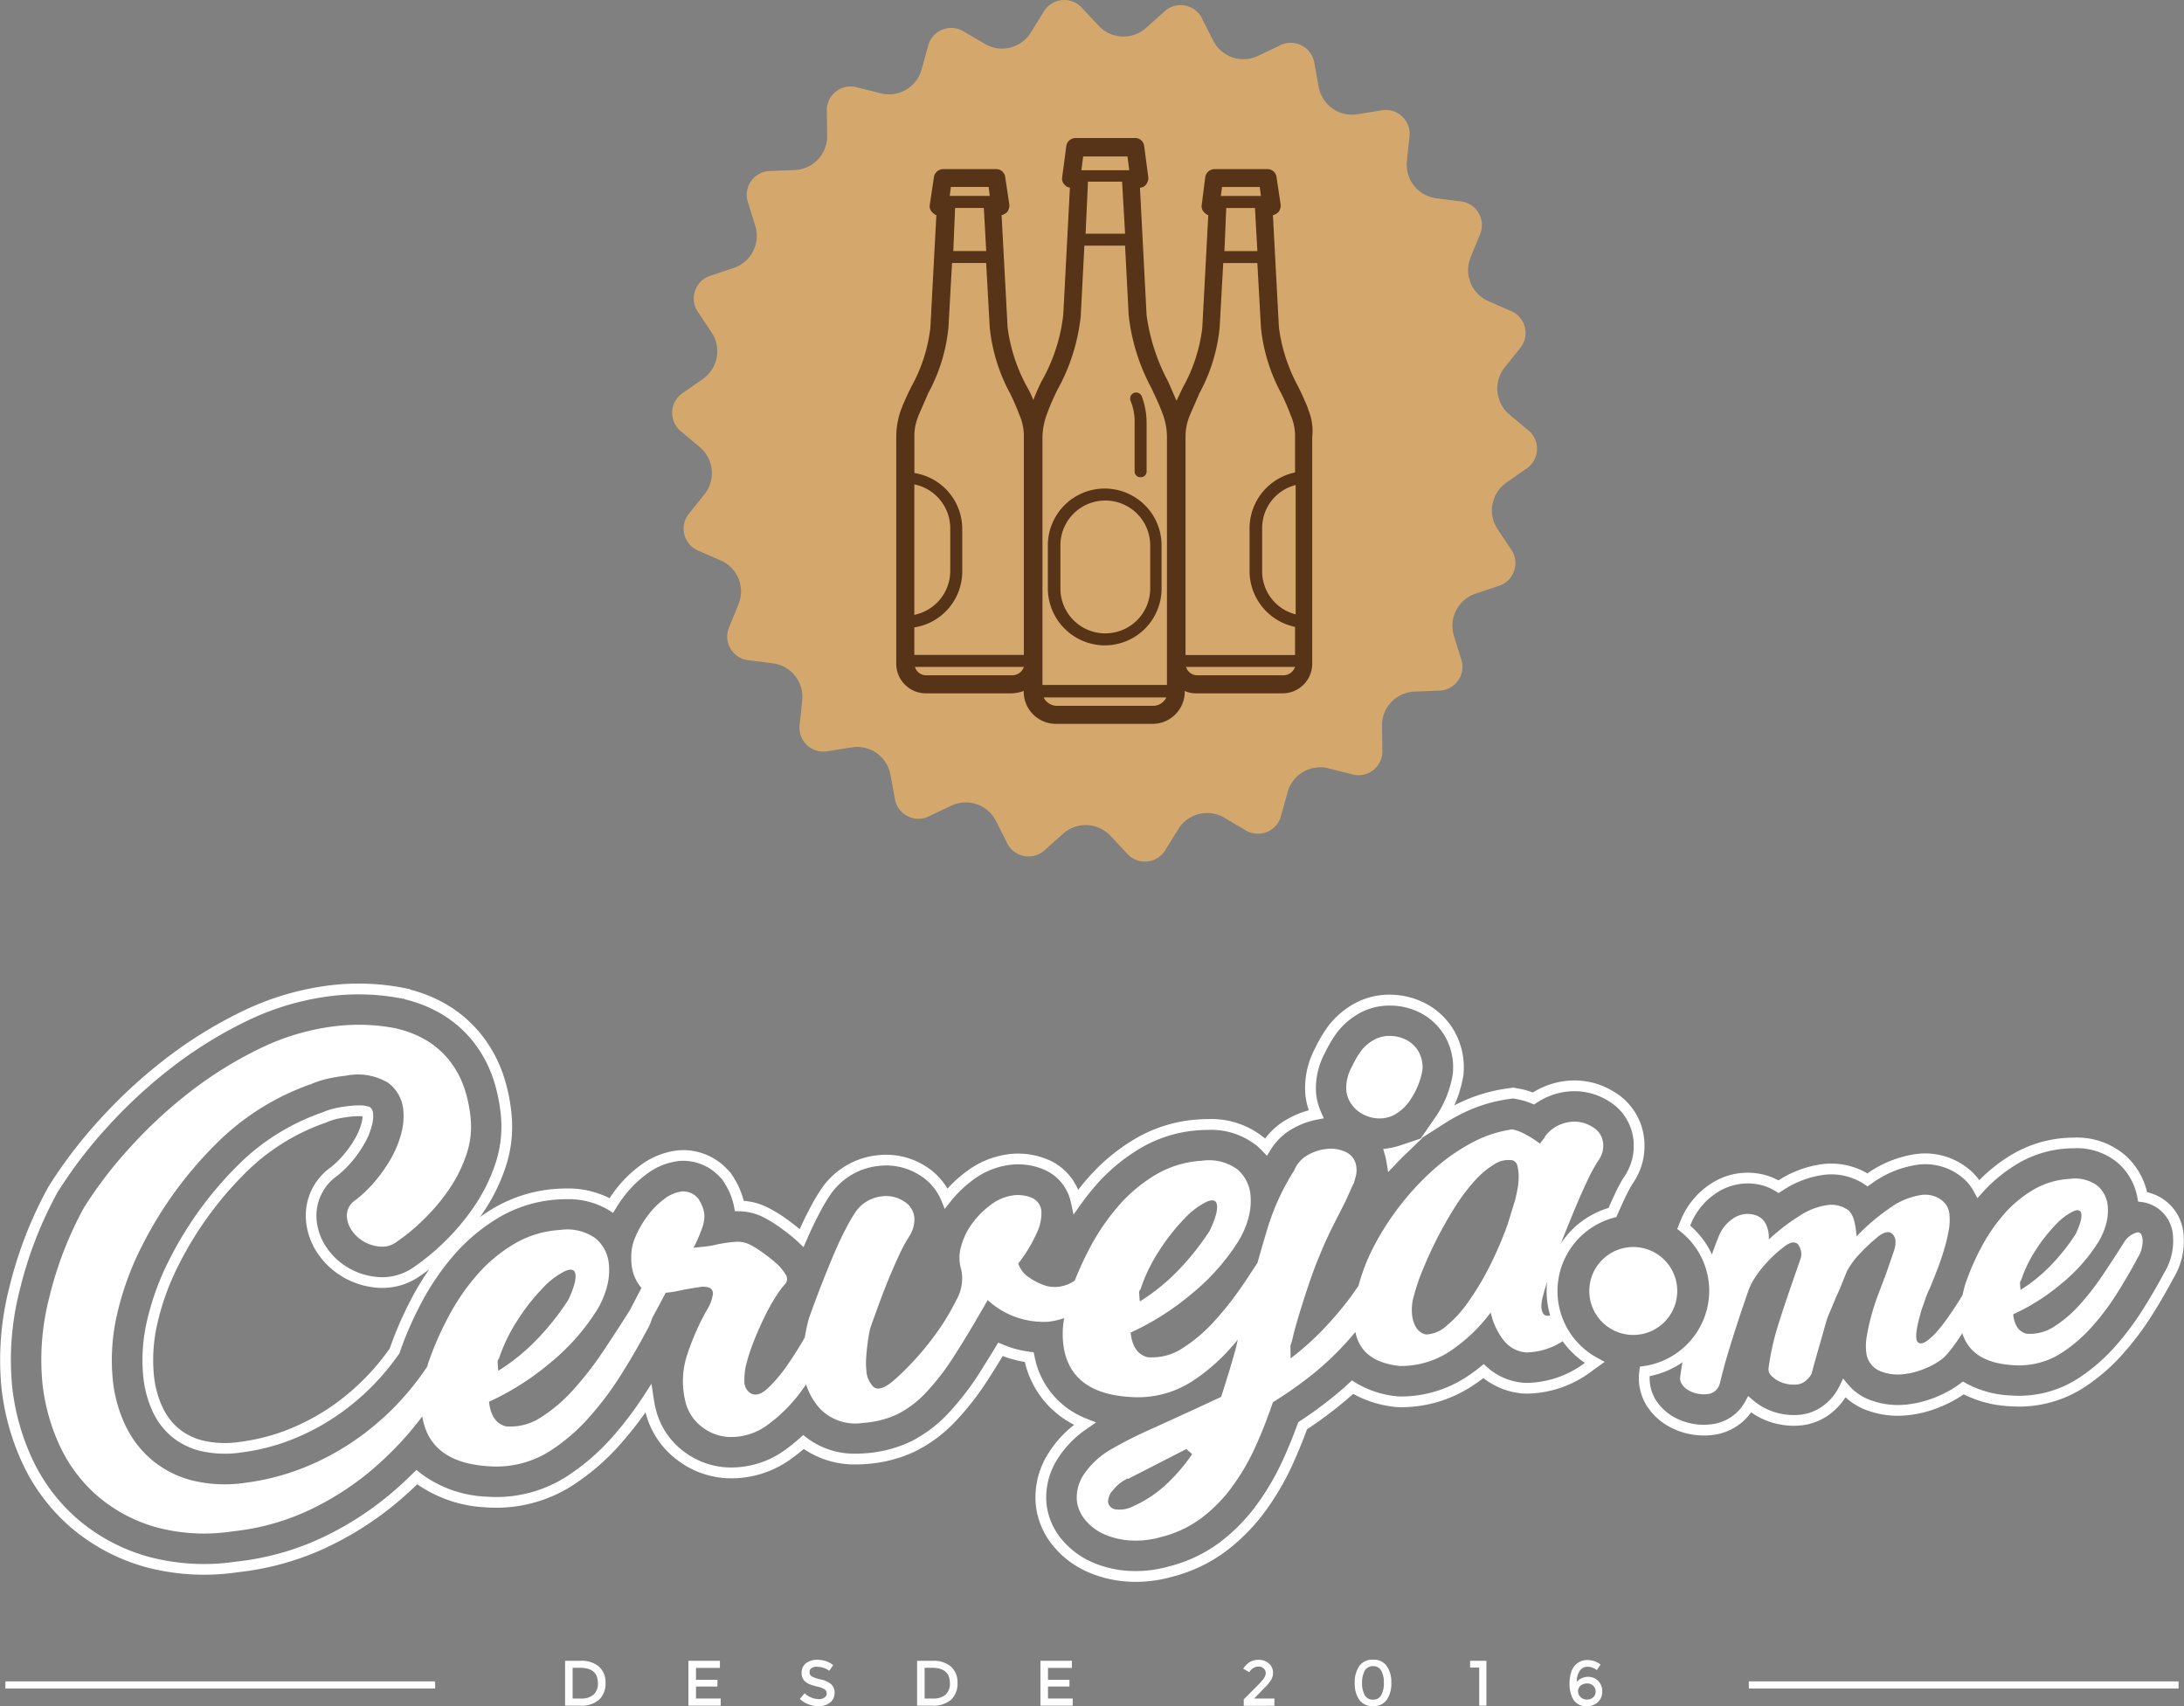 <svg id="Group_2" data-name="Group 2" xmlns="http://www.w3.org/2000/svg" xmlns:xlink="http://www.w3.org/1999/xlink" viewBox="583.884 100.146 197.567 154.354">
  <rect x="583.884" y="100.146" width="197.567" height="154.354" fill="#808080" stroke="none"/>
  <defs>
    <style>
      .cls-1 {
        fill: none;
      }

      .cls-2 {
        clip-path: url(#clip-path);
      }

      .cls-3 {
        clip-path: url(#clip-path-2);
      }

      .cls-4 {
        fill: #fff;
      }

      .cls-5 {
        clip-path: url(#clip-path-3);
      }

      .cls-6 {
        fill: #d4a86c;
      }

      .cls-7 {
        fill: #573317;
      }
    </style>
    <clipPath id="clip-path">
      <rect class="cls-1" width="197.567" height="65.374"/>
    </clipPath>
    <clipPath id="clip-path-2">
      <path id="path" class="cls-1" d="M0-201.626H197.567v65.374H0Z" transform="translate(0 201.626)"/>
    </clipPath>
    <clipPath id="clip-path-3">
      <path class="cls-1" d="M0-906.242H78.24v77.95H0Z" transform="translate(0 906.242)"/>
    </clipPath>
  </defs>
  <g id="Repeat_Grid_1" data-name="Repeat Grid 1" class="cls-2" transform="translate(583.884 189.126)">
    <g id="group">
      <g id="group-2" data-name="group" class="cls-3">
        <g id="group-3" data-name="group" transform="translate(3.727 3.728)">
          <path id="path-2" data-name="path" class="cls-4" d="M-278.359-30.848q-.1.557-.206.986l-.693,2.263a33.569,33.569,0,0,1-1.645,3.824,24.433,24.433,0,0,1-1.92,3.2A10.85,10.85,0,0,1-284.8-18.4a2.928,2.928,0,0,1-1.818.769,1.1,1.1,0,0,1-.546-.228,1.6,1.6,0,0,1-.481-.6,2.969,2.969,0,0,1-.266-1.013,4.464,4.464,0,0,1,.107-1.418,19.108,19.108,0,0,1,.866-2.595q.576-1.416,1.307-2.85t1.575-2.775a17.357,17.357,0,0,1,1.752-2.351,8.032,8.032,0,0,1,1.812-1.55,2.328,2.328,0,0,1,1.706-.367.7.7,0,0,1,.424.553,4.213,4.213,0,0,1,.1.927,6.084,6.084,0,0,1-.094,1.052M-310.231-3.987a10.748,10.748,0,0,1-2.846,1.871,2.652,2.652,0,0,1-1.74.292.8.8,0,0,1-.593-.665,1.646,1.646,0,0,1,.458-1.066,3.652,3.652,0,0,1,1.345-1.057l.005.052,5.282-2.707.519.465a16.157,16.157,0,0,1-2.431,2.816M-370.625-15.2a.447.447,0,0,1,.1-.246l-.035.16a15.067,15.067,0,0,1,1.764-3.681,18.556,18.556,0,0,1,2.268-2.877,6.991,6.991,0,0,1,2-1.518q.87-.379.948.341a2.615,2.615,0,0,1-.114.872,8.384,8.384,0,0,1-.573,1.443,23.962,23.962,0,0,1-2.728,3.446,18.321,18.321,0,0,1-3.567,2.913,7.1,7.1,0,0,1-.066-.852m58.036-6.271a.451.451,0,0,1,.1-.246l-.035.16a15.085,15.085,0,0,1,1.764-3.681,18.5,18.5,0,0,1,2.268-2.876,6.978,6.978,0,0,1,2-1.519q.87-.379.949.34a2.622,2.622,0,0,1-.114.872,8.435,8.435,0,0,1-.574,1.442,23.923,23.923,0,0,1-2.727,3.447,18.347,18.347,0,0,1-3.567,2.913,7.223,7.223,0,0,1-.066-.853m37.62,1.911c-.738.443-1.15.278-1.235-.5a3.233,3.233,0,0,1,.129-.978q.162-.669.439-1.48.38-1.292,1.016-2.9t1.273-3.159q.64-1.554,1.233-2.816a16.569,16.569,0,0,1,1-1.879,2.591,2.591,0,0,0,.449-.908,2.545,2.545,0,0,0,.042-.812,1.9,1.9,0,0,0-.989-1.43,3.025,3.025,0,0,0-1.975-.438,3.4,3.4,0,0,0-1.234.394,3.147,3.147,0,0,0-1.069.949l.005.051-.459.571a8.274,8.274,0,0,0-1.233-.8,4.412,4.412,0,0,0-1.251-.49,10.962,10.962,0,0,0-3.647,1.2,17.559,17.559,0,0,0-3.439,2.4,24.2,24.2,0,0,0-3.036,3.246,24.276,24.276,0,0,0-2.388,3.7,17.3,17.3,0,0,0-1.406,3.6c-.267.395-.553.8-.861,1.207a31.338,31.338,0,0,1-2.265,2.667,25.659,25.659,0,0,1-3.017,2.7l-.019-1.144.156-.486q.138-.641.4-1.555t.6-1.966q.328-1.051.707-2.134t.793-2.065q.576-1.416,1.22-2.684t1.117-2.2l.714-1.588.005.051q.116-.376.208-.726a2.09,2.09,0,0,0,.048-.761,1.648,1.648,0,0,0-.905-1.387,3.194,3.194,0,0,0-1.829-.3,4.335,4.335,0,0,0-1.709.576,2.746,2.746,0,0,0-1.2,1.407l-.046.057a21.2,21.2,0,0,0-2.474,5.555c-.266.883-.526,1.784-.783,2.7-.384.59-.776,1.185-1.181,1.788a29.731,29.731,0,0,1-2.7,3.47,14.049,14.049,0,0,1-2.911,2.477,5.02,5.02,0,0,1-3.142.808q-1.337-.324-1.543-2.229a24.145,24.145,0,0,0,5.533-3.516,19.714,19.714,0,0,0,4.2-4.726,7.964,7.964,0,0,0,.919-2.105,5.74,5.74,0,0,0,.186-2.13,3.43,3.43,0,0,0-1.186-2.294,4.375,4.375,0,0,0-3.209-.773,9.183,9.183,0,0,0-4.162,1.257,13.78,13.78,0,0,0-3.369,2.813,19.939,19.939,0,0,0-2.608,3.824,29.49,29.49,0,0,0-1.355,2.939,3.363,3.363,0,0,1-.634.349,3.073,3.073,0,0,1-1.965.134,5.611,5.611,0,0,1-1.514-.748,2.409,2.409,0,0,1-1-1.273,13.284,13.284,0,0,0,1.7-2.815,4.158,4.158,0,0,0,.395-1.892,1.446,1.446,0,0,0-.863-1.235,3.259,3.259,0,0,0-1.9-.186,4.32,4.32,0,0,0-1.862.852,7.817,7.817,0,0,0-1.643,1.662,6.125,6.125,0,0,0-1,2.087,3.636,3.636,0,0,0,.016,2.083,3.965,3.965,0,0,1-.477,2.813,20.736,20.736,0,0,1-2,3.237A24.777,24.777,0,0,1-333.5-14.7a18.8,18.8,0,0,1-1.515,1.414q-1.107.85-1.626.384a2.257,2.257,0,0,1-.63-1.494,6.476,6.476,0,0,1-.017-1.119q.039-.6.109-1.158t.152-1.006a4.267,4.267,0,0,1,.162-.669q.4-1.138.843-2.331t.9-2.286q.455-1.091.9-2.025a13.665,13.665,0,0,1,.849-1.55,2.755,2.755,0,0,0,.439-1.715,1.921,1.921,0,0,0-.962-1.433,2.925,2.925,0,0,0-1.95-.441,3.312,3.312,0,0,0-2.355,1.348,14.316,14.316,0,0,0-.9,1.53q-.543,1.023-1.1,2.333t-1.152,2.834q-.591,1.523-1.11,2.986c-.155.554-.279,1.146-.386,1.757-.513.888-1.038,1.721-1.576,2.492a12.7,12.7,0,0,1-1.8,2.122q-.878.8-1.546.4a1.24,1.24,0,0,1-.534-1.088,5.816,5.816,0,0,1,.228-1.744,18.125,18.125,0,0,1,.713-2.083q.452-1.116.945-2.108a17.305,17.305,0,0,1,.983-1.748,8.266,8.266,0,0,1,.818-1.1.674.674,0,0,0,.037-.864,4.109,4.109,0,0,0-.866-1.027,14.162,14.162,0,0,0-1.253-.985,8.624,8.624,0,0,0-1.116-.687A2.5,2.5,0,0,0-349.234-26a11.889,11.889,0,0,0-1.717.264,6.831,6.831,0,0,1-.921.152l-1.03.111a15.218,15.218,0,0,0,.752-1.722,3.122,3.122,0,0,0,.219-1.352,3.349,3.349,0,0,0-.568-1.4,1.781,1.781,0,0,0-1.474-.622,3.3,3.3,0,0,0-1.593.693,7.312,7.312,0,0,0-1.48,1.489,9.273,9.273,0,0,0-1.1,1.89,4.3,4.3,0,0,0-.389,1.943,4.347,4.347,0,0,0,.25,1.588,3.734,3.734,0,0,0,.669,1.126l-.949,1.822-.131.236q-1.137,1.811-2.412,3.712a29.694,29.694,0,0,1-2.7,3.469,14.042,14.042,0,0,1-2.911,2.477,5.022,5.022,0,0,1-3.142.809q-1.338-.325-1.544-2.23a24.142,24.142,0,0,0,5.533-3.515,19.709,19.709,0,0,0,4.2-4.727,7.956,7.956,0,0,0,.919-2.1,5.749,5.749,0,0,0,.187-2.13,3.429,3.429,0,0,0-1.186-2.294,4.374,4.374,0,0,0-3.209-.774,9.177,9.177,0,0,0-4.162,1.258,13.768,13.768,0,0,0-3.369,2.812,19.965,19.965,0,0,0-2.608,3.824,28.554,28.554,0,0,0-1.835,4.236c-.021.078-.039.153-.059.23a25.49,25.49,0,0,1-1.933,2.538,24.635,24.635,0,0,1-4.2,3.84,23.569,23.569,0,0,1-4.916,2.719,21.651,21.651,0,0,1-5.447,1.421,12.415,12.415,0,0,1-4.764-.215,9.232,9.232,0,0,1-3.61-1.824,9.359,9.359,0,0,1-2.421-3.124,12.548,12.548,0,0,1-1.154-4.174,18.2,18.2,0,0,1,.363-5.8,26.591,26.591,0,0,1,2.287-6.317,35.5,35.5,0,0,1,6.666-9.186,22.711,22.711,0,0,1,8.634-5.439,9.073,9.073,0,0,1,1.637-.516q.789-.163,1.511-.241a5.364,5.364,0,0,1,3.793.632,3.45,3.45,0,0,1,1.391,2.506,5.809,5.809,0,0,1-.172,2.025,9.166,9.166,0,0,1-.859,2.176,13.2,13.2,0,0,1-1.44,2.109,11.937,11.937,0,0,1-1.861,1.816,1.635,1.635,0,0,0-.766,1.593,2.537,2.537,0,0,0,.528,1.272,3.3,3.3,0,0,0,1.118.947,3.517,3.517,0,0,0,1.423.393,2.16,2.16,0,0,0,1.437-.442,17.917,17.917,0,0,0,2.627-2.211A17.634,17.634,0,0,0-374.9-30.94a12.669,12.669,0,0,0,1.451-2.97,7.784,7.784,0,0,0,.4-3.039,12.114,12.114,0,0,0-.538-2.807,8.382,8.382,0,0,0-1.257-2.469,7.758,7.758,0,0,0-2.028-1.891,9.107,9.107,0,0,0-2.862-1.175l.051-.006a17.734,17.734,0,0,0-5.393-.251,21.373,21.373,0,0,0-7.1,2.069,35.67,35.67,0,0,0-6.441,4.03,42.006,42.006,0,0,0-5.441,5.095,38.107,38.107,0,0,0-3.991,5.25,32.958,32.958,0,0,0-3.116,8.047,22.534,22.534,0,0,0-.65,7.728,17.963,17.963,0,0,0,1.624,5.868A13.53,13.53,0,0,0-406.7-2.914a13.928,13.928,0,0,0,5.245,2.741,16.789,16.789,0,0,0,6.889.35,21.418,21.418,0,0,0,6.755-1.851,25.661,25.661,0,0,0,5.8-3.7,29.9,29.9,0,0,0,4.569-4.845q.668,4.185,6,4.511a8.964,8.964,0,0,0,1.664-.024,9,9,0,0,0,3.988-1.42,17.069,17.069,0,0,0,3.384-2.919,28.429,28.429,0,0,0,2.871-3.8q1.312-2.068,2.395-4.114a5.122,5.122,0,0,0,.5-1.141l.48-.892.737-1.382c.343-.038.634-.077.873-.12s.493-.1.764-.161q.767-.134,1.382-.227a1.75,1.75,0,0,1,.944.054.566.566,0,0,1,.3.619,3.818,3.818,0,0,1-.55,1.414,22.2,22.2,0,0,0-1.776,4.047,7.6,7.6,0,0,0-.136,4.287,4.036,4.036,0,0,0,1.406,2.166,4.343,4.343,0,0,0,2.422.962A5.532,5.532,0,0,0-346.2-9.453a14.088,14.088,0,0,0,3.078-3.094c.136-.183.267-.376.4-.566a5.9,5.9,0,0,0,1.291,2.233,4.462,4.462,0,0,0,3.886,1.248A8.545,8.545,0,0,0-334.5-10.4a9.184,9.184,0,0,0,2.6-1.948,21.892,21.892,0,0,0,2.581-3.353q1.316-2.043,3.024-5.042a7.436,7.436,0,0,0,5.474,1.961,6.389,6.389,0,0,0,1.448-.332c-.01.059-.023.121-.032.179a7.792,7.792,0,0,0-.061,2.091q.49,4.532,6.049,4.868A8.94,8.94,0,0,0-311.748-12a8.995,8.995,0,0,0,3.988-1.42,17.071,17.071,0,0,0,3.384-2.919q.359-.4.705-.819l-.2.869q-.3,1.075-.647,2.206t-.659,2.1l-2.48,1.154q-2.085.955-4.046,1.844a36.945,36.945,0,0,0-3.383,1.72,7.366,7.366,0,0,0-2.512,2.3,3.726,3.726,0,0,0-.631,2.361A3.283,3.283,0,0,0-317.5-.882,4.657,4.657,0,0,0-315.853.4a6.778,6.778,0,0,0,2.383.6,8.2,8.2,0,0,0,2.884-.312,10.176,10.176,0,0,0,3.643-1.723,13.605,13.605,0,0,0,2.768-2.826,20.175,20.175,0,0,0,2.087-3.586,42.789,42.789,0,0,0,1.594-4.054,35.15,35.15,0,0,0,3.989-2.854,27,27,0,0,0,3.472-3.5q.545,2.732,4.062,3.078a8.055,8.055,0,0,0,4.469-1.316,14.932,14.932,0,0,0,3.709-3.527,6.406,6.406,0,0,0,1.157,2.506,2.876,2.876,0,0,0,2.047,1.107,6.18,6.18,0,0,0,3.69-1.284l.016-.012a7.323,7.323,0,0,1-1.087-2.257" transform="translate(411.916 45.649)"/>
        </g>
        <g id="group-4" data-name="group" transform="translate(121.777 4.74)">
          <path id="path-3" data-name="path" class="cls-4" d="M-1.021-12.9a2.9,2.9,0,0,0,1.007.881,3.279,3.279,0,0,0,1.292.381,2.976,2.976,0,0,0,1.382-.228,4.088,4.088,0,0,0,1.706-1.565,6.878,6.878,0,0,0,1.023-2.585,2.921,2.921,0,0,0-.364-1.68,2.714,2.714,0,0,0-1.075-1.03A3.27,3.27,0,0,0,2.5-19.093a2.913,2.913,0,0,0-1.425.31,3.938,3.938,0,0,0-1.2.989,8.455,8.455,0,0,0-.836,1.419,4.022,4.022,0,0,0-.545,2.2A2.634,2.634,0,0,0-1.021-12.9" transform="translate(1.512 19.094)"/>
        </g>
        <g id="group-5" data-name="group" transform="translate(151.984 17.661)">
          <path id="path-4" data-name="path" class="cls-4" d="M-64.089-19.554a.355.355,0,0,1,.082-.194l-.028.126a11.871,11.871,0,0,1,1.39-2.9,14.619,14.619,0,0,1,1.787-2.266,5.5,5.5,0,0,1,1.574-1.2q.685-.3.747.268a2.06,2.06,0,0,1-.09.687,6.646,6.646,0,0,1-.452,1.137,18.885,18.885,0,0,1-2.149,2.716,14.45,14.45,0,0,1-2.81,2.294,5.621,5.621,0,0,1-.052-.671M-53-23.441q-.074-.69-.481-.646a2.008,2.008,0,0,0-1.179.866q-.911,1.453-1.936,2.98a23.385,23.385,0,0,1-2.127,2.734,11.057,11.057,0,0,1-2.293,1.951,3.956,3.956,0,0,1-2.476.637q-1.054-.255-1.216-1.756a19.005,19.005,0,0,0,4.36-2.77A15.508,15.508,0,0,0-57.03-23.17a6.27,6.27,0,0,0,.724-1.659,4.527,4.527,0,0,0,.147-1.678,2.7,2.7,0,0,0-.934-1.808,3.45,3.45,0,0,0-2.529-.609,7.235,7.235,0,0,0-3.279.991,10.853,10.853,0,0,0-2.654,2.216A15.681,15.681,0,0,0-67.611-22.7a22.447,22.447,0,0,0-1.445,3.337c-.09.33-.168.647-.235.954-.085.137-.168.275-.254.413q-.577.924-1.166,1.748a12.41,12.41,0,0,1-1.068,1.326q-1.144,1.192-1.559.764t.372-3.016q.126-.341.3-.853a7.857,7.857,0,0,1,.407-.988q.326-.773.663-1.652t.61-1.769a15.852,15.852,0,0,0,.429-1.73,5.175,5.175,0,0,0,.086-1.487,1.771,1.771,0,0,0-.587-1.25,2.476,2.476,0,0,0-1.95-.569,6.515,6.515,0,0,0-2.906,1.217,18.824,18.824,0,0,0-2.969,2.537,7.016,7.016,0,0,0-.216-1.434,1.9,1.9,0,0,0-.489-.912,2.594,2.594,0,0,0-1.981-.484,6.189,6.189,0,0,0-2.5.989,17.673,17.673,0,0,0-2.747,2.123,2.811,2.811,0,0,0-.277-1.427,1.607,1.607,0,0,0-1.032-.812,2.3,2.3,0,0,0-1.914.33,3.443,3.443,0,0,0-1.255,1.49c-.322.791-.622,1.613-.911,2.449a7.313,7.313,0,0,1,.486,2.626,7.342,7.342,0,0,1-2.773,5.747c-.155.776-.269,1.459-.339,2.039a.944.944,0,0,0,.176.678,1.827,1.827,0,0,0,.568.513,2.626,2.626,0,0,0,.792.3,2.643,2.643,0,0,0,.847.053,1.269,1.269,0,0,0,1.206-.993l0,.041q.109-.5.358-1.434t.6-2.056q.349-1.125.766-2.4t.858-2.514a5.052,5.052,0,0,1,.537-1.1,10.085,10.085,0,0,1,.787-1.07,11.688,11.688,0,0,1,.9-.959,10.252,10.252,0,0,1,.845-.727q.94-.8,1.4-.357a1.439,1.439,0,0,1,.2,1.456l-.814,2.346q-.628,1.792-1.192,3.6a23.444,23.444,0,0,0-.84,3.806.8.8,0,0,0,.214.654,2.432,2.432,0,0,0,.627.486,2.864,2.864,0,0,0,.833.3,2.967,2.967,0,0,0,.908.046,1.46,1.46,0,0,0,.8-.354,2.048,2.048,0,0,0,.525-.652q.141-.589.5-1.839t.745-2.605a8.087,8.087,0,0,1,.409-1.153q.263-.6.554-1.332.235-.477.494-1.121t.486-1.2A7.586,7.586,0,0,1-78.5-22.246a16.349,16.349,0,0,1,1.435-1.345q.94-.8,1.419-.359t.178,1.458l-.687,2q-.351.942-.734,1.947t-.648,1.979a19.032,19.032,0,0,0-.413,1.871,4.974,4.974,0,0,0-.03,1.624,2.085,2.085,0,0,0,1.255,1.547,4.388,4.388,0,0,0,2.142.261,6.875,6.875,0,0,0,2.052-.571,5.958,5.958,0,0,0,1.6-.973A11.741,11.741,0,0,0-69.9-14.083c.2-.285.4-.581.591-.884q.817,2.661,4.572,2.892a7.081,7.081,0,0,0,1.312-.018,7.092,7.092,0,0,0,3.142-1.119,13.466,13.466,0,0,0,2.666-2.3,22.437,22.437,0,0,0,2.263-2.995q1.034-1.63,1.887-3.242A2.866,2.866,0,0,0-53-23.441" transform="translate(94.839 28.937)"/>
        </g>
        <g id="group-6" data-name="group" transform="translate(143.77 23.835)">
          <path id="path-5" data-name="path" class="cls-4" d="M-16.581-8.29a3.978,3.978,0,0,0-3.978-3.978A3.978,3.978,0,0,0-24.537-8.29a3.978,3.978,0,0,0,3.978,3.978A3.979,3.979,0,0,0-16.581-8.29" transform="translate(24.537 12.268)"/>
        </g>
        <g id="group-7" data-name="group" transform="translate(148.256 13.932)">
          <path id="path-6" data-name="path" class="cls-4" d="M-2.038-44.974a3.705,3.705,0,0,0,.686,2.362,4.553,4.553,0,0,0,1.4,1.284,5.375,5.375,0,0,0,1.62.631,5.425,5.425,0,0,0,1.729.1,3.993,3.993,0,0,0,3.185-2.044l.288-.527.456.391a5.224,5.224,0,0,0,.883.612,5.617,5.617,0,0,0,1.629.6,5.677,5.677,0,0,0,1.758.086,4.259,4.259,0,0,0,2.3-1,4.791,4.791,0,0,0,1.208-1.539l.354-.732.483.575A4.661,4.661,0,0,0,17.8-42.85a7.166,7.166,0,0,0,3.468.445,9.644,9.644,0,0,0,2.875-.792,9.38,9.38,0,0,0,1.894-1.087l.257-.2.279.16a9.249,9.249,0,0,0,4.052,1.105,9.944,9.944,0,0,0,1.8-.028,9.856,9.856,0,0,0,4.348-1.549,16.294,16.294,0,0,0,3.213-2.767,25.322,25.322,0,0,0,2.54-3.361c.716-1.127,1.379-2.266,1.973-3.385a5.519,5.519,0,0,0,.8-3.322,3.265,3.265,0,0,0-2.8-3.085l-.355-.044-.064-.352a5.457,5.457,0,0,0-1.8-3.172,5.778,5.778,0,0,0-3.924-1.3c-.187,0-.381.006-.59.018a9.991,9.991,0,0,0-4.51,1.37,13.63,13.63,0,0,0-3.186,2.617l-.462.513-.327-.608a4.16,4.16,0,0,0-1.017-1.243A5.244,5.244,0,0,0,22.244-64.1a9.23,9.23,0,0,0-4.166,1.683l-.411.286-.278-.191a5.43,5.43,0,0,0-3.707-.853,8.767,8.767,0,0,0-3.655,1.385l-.411.26-.26-.162A4.622,4.622,0,0,0,8.2-62.213l-.124-.033a5.094,5.094,0,0,0-4.112.731,6.179,6.179,0,0,0-2.231,2.667l-.03.07c-.026.063-.052.128-.077.194a7.8,7.8,0,0,1,2.695,5.913,7.875,7.875,0,0,1-6.355,7.7M2.847-39.6a6.5,6.5,0,0,1-1.382-.151,6.337,6.337,0,0,1-1.911-.746,5.508,5.508,0,0,1-1.7-1.554,4.68,4.68,0,0,1-.842-3.259l.067-.517.367-.052a6.9,6.9,0,0,0,5.9-6.8A6.835,6.835,0,0,0,.738-58.055l-.282-.223.131-.335c.071-.183.142-.362.214-.538l.034-.082a7.142,7.142,0,0,1,2.578-3.087A6.068,6.068,0,0,1,8.3-63.191l.167.045a5.678,5.678,0,0,1,1.139.47,9.626,9.626,0,0,1,3.972-1.47,6.459,6.459,0,0,1,4.078.836,10.1,10.1,0,0,1,4.483-1.761,6.2,6.2,0,0,1,4.736,1.411,5.063,5.063,0,0,1,.9.967,14.536,14.536,0,0,1,2.974-2.335,10.966,10.966,0,0,1,4.946-1.5c.231-.014.444-.02.649-.02a6.718,6.718,0,0,1,4.564,1.541,6.416,6.416,0,0,1,2.05,3.4,4.222,4.222,0,0,1,3.3,3.886,6.453,6.453,0,0,1-.916,3.894c-.6,1.13-1.275,2.29-2,3.439A26.274,26.274,0,0,1,40.7-46.906,17.279,17.279,0,0,1,37.3-43.974a10.823,10.823,0,0,1-4.774,1.7,10.974,10.974,0,0,1-1.972.031,10.425,10.425,0,0,1-4.189-1.078,10.776,10.776,0,0,1-1.832,1.014,10.6,10.6,0,0,1-3.165.869,8.13,8.13,0,0,1-3.935-.51,5.661,5.661,0,0,1-1.756-1.108,5.926,5.926,0,0,1-1.145,1.308,5.226,5.226,0,0,1-2.83,1.232,6.63,6.63,0,0,1-2.056-.1,6.6,6.6,0,0,1-1.907-.7,6.328,6.328,0,0,1-.6-.378A4.971,4.971,0,0,1,3.5-39.631a6.063,6.063,0,0,1-.658.036" transform="translate(3.016 66.553)"/>
        </g>
        <g id="group-8" data-name="group" transform="translate(0 0)">
          <path id="path-7" data-name="path" class="cls-4" d="M-67.616-25a6.871,6.871,0,0,0-.73.043c-.359.039-.748.1-1.156.186a5.423,5.423,0,0,0-.963.308l-.231.087a19.125,19.125,0,0,0-7.222,4.57,31.949,31.949,0,0,0-5.954,8.216,22.935,22.935,0,0,0-1.964,5.407,14.592,14.592,0,0,0-.3,4.614,8.889,8.889,0,0,0,.8,2.942,5.622,5.622,0,0,0,1.46,1.9A5.51,5.51,0,0,0-81.7,4.347a8.844,8.844,0,0,0,3.336.12,18,18,0,0,0,4.514-1.177A19.914,19.914,0,0,0-69.712,1a21.023,21.023,0,0,0,3.561-3.26A21.394,21.394,0,0,0-64.8-3.987a32.576,32.576,0,0,1,2-4.576,24.557,24.557,0,0,1,1.576-2.588q-.391.3-.789.57a5.878,5.878,0,0,1-3.811,1.107,7.228,7.228,0,0,1-2.909-.809,7.006,7.006,0,0,1-2.368-2,6.213,6.213,0,0,1-1.261-3.121,5.337,5.337,0,0,1,2.236-4.977A8.26,8.26,0,0,0-68.9-21.6a9.61,9.61,0,0,0,1.035-1.512,5.532,5.532,0,0,0,.516-1.294,2.665,2.665,0,0,0,.089-.587C-67.354-25-67.47-25-67.616-25M-9.757-4.515l.388.162a9.373,9.373,0,0,0,2.475.67l.345.043.071.34a7.526,7.526,0,0,0,4.73,5.67l.841.336-.744.516A9.285,9.285,0,0,0-4.368,5.976a6.424,6.424,0,0,0-1.021,4.1A6,6,0,0,0-4.07,13.215a7.427,7.427,0,0,0,2.611,2.046,9.536,9.536,0,0,0,3.349.864,10.929,10.929,0,0,0,3.821-.4,12.97,12.97,0,0,0,4.6-2.188,16.452,16.452,0,0,0,3.328-3.4,23.072,23.072,0,0,0,2.373-4.074c.471-1.037.914-2.123,1.317-3.229l.055-.151.135-.089A37.557,37.557,0,0,0,20.842.147c.375-.312.753-.643,1.121-.986l.276-.256.317.2A8.887,8.887,0,0,0,26.347.345l.274.013A10.806,10.806,0,0,0,32.586-1.4c.425-.276.848-.582,1.257-.91l.322-.258.307.276A5.575,5.575,0,0,0,37.727-.885L38-.871a8.923,8.923,0,0,0,5.311-1.812,7.84,7.84,0,0,1-3.459-6.5,7.847,7.847,0,0,1,5.6-7.514c.178-.4.351-.786.519-1.142a14.742,14.742,0,0,1,.78-1.5,5.234,5.234,0,0,0,.865-1.882A5.305,5.305,0,0,0,47.7-22.91a4.655,4.655,0,0,0-2.275-3.475,5.775,5.775,0,0,0-3.724-.837,6.167,6.167,0,0,0-2.232.7,5.8,5.8,0,0,0-.534.322l-.217.148-.243-.1a6.068,6.068,0,0,0-1.215-.37l-.436-.081-.44.06a13.756,13.756,0,0,0-4.562,1.5c-.443.234-.9.5-1.362.8l-1.944,1.243.1-.031-1.554,1.5c-.316.3-.6.592-.872.877l-.676.714-.157-.971a4.845,4.845,0,0,0-.134-.581l-.154-.531.546-.086a5.856,5.856,0,0,0,.955-.234l1.888-.634,1.395-2.021c.017-.023.034-.046.05-.071a9.64,9.64,0,0,0,1.436-3.61l.033-.179.009-.183a5.649,5.649,0,0,0-.759-3.242,5.455,5.455,0,0,0-2.161-2.048,6.017,6.017,0,0,0-2.65-.674l-.155,0a5.628,5.628,0,0,0-2.6.616l-.111.06a6.692,6.692,0,0,0-2.022,1.715,11.053,11.053,0,0,0-1.108,1.858,6.682,6.682,0,0,0-.817,3.717,5.494,5.494,0,0,0,.448,1.67l.253.563-.607.115a7.189,7.189,0,0,0-2.264.847,5.454,5.454,0,0,0-1.945,1.891l-.33.538-.436-.456c-.134-.14-.276-.276-.424-.405A6.617,6.617,0,0,0,9.2-23.757c-.229,0-.458.007-.7.022A11.952,11.952,0,0,0,3.1-22.1a16.58,16.58,0,0,0-4.04,3.37,21.686,21.686,0,0,0-1.366,1.737l-.64.9-.232-1.084a4.17,4.17,0,0,0-2.36-2.957,5.978,5.978,0,0,0-3.48-.413l-.033.005a7.08,7.08,0,0,0-3.06,1.362,10.63,10.63,0,0,0-1.968,1.915l-.52.656-.313-.776a4.864,4.864,0,0,0-1.916-2.256,5.667,5.667,0,0,0-3.732-.861,6.066,6.066,0,0,0-4.248,2.414l-.06.081a16.725,16.725,0,0,0-1.088,1.833c-.377.712-.749,1.493-1.136,2.388l-.275.637-.5-.476c-.058-.054-.117-.109-.178-.163a17.04,17.04,0,0,0-1.494-1.175,11.514,11.514,0,0,0-1.434-.88,5,5,0,0,0-2.209-.554l-.4-.011-.069-.39a6.2,6.2,0,0,0-.943-2.268l-.158-.246-.206-.208a4.535,4.535,0,0,0-3.266-1.444,4.288,4.288,0,0,0-.459.025,6.017,6.017,0,0,0-2.941,1.222,10.1,10.1,0,0,0-2.038,2.044c-.239.318-.466.654-.673,1l-.257.423-.419-.265a7.073,7.073,0,0,0-3.828-.974c-.23,0-.459.007-.7.022a11.948,11.948,0,0,0-5.393,1.636,16.6,16.6,0,0,0-4.04,3.37,22.813,22.813,0,0,0-2.969,4.35,31.611,31.611,0,0,0-1.962,4.5l-.022.065-.039.056a22.466,22.466,0,0,1-1.448,1.861,22.01,22.01,0,0,1-3.726,3.412,20.873,20.873,0,0,1-4.343,2.4,18.955,18.955,0,0,1-4.757,1.241,9.789,9.789,0,0,1-3.709-.144A6.459,6.459,0,0,1-84.5,4.012,6.565,6.565,0,0,1-86.212,1.8,9.86,9.86,0,0,1-87.1-1.467a15.554,15.554,0,0,1,.318-4.923,23.943,23.943,0,0,1,2.048-5.643A32.924,32.924,0,0,1-78.6-20.5a20.081,20.081,0,0,1,7.59-4.8l.17-.064a6.326,6.326,0,0,1,1.139-.362c.439-.091.859-.159,1.249-.2a7.88,7.88,0,0,1,.834-.049,2.946,2.946,0,0,1,.916.11l.1.035.079.076a.78.78,0,0,1,.215.525,3.134,3.134,0,0,1-.107,1.064,6.468,6.468,0,0,1-.606,1.524,10.512,10.512,0,0,1-1.14,1.667,9.269,9.269,0,0,1-1.387,1.365,4.4,4.4,0,0,0-1.858,4.1,5.258,5.258,0,0,0,1.07,2.638,6.035,6.035,0,0,0,2.042,1.729,6.242,6.242,0,0,0,2.52.7c.106.007.21.01.314.01a4.95,4.95,0,0,0,2.879-.943,20.776,20.776,0,0,0,3.008-2.533,20.488,20.488,0,0,0,2.551-3.138,15.5,15.5,0,0,0,1.764-3.618,10.559,10.559,0,0,0,.533-4.1,14.918,14.918,0,0,0-.661-3.446,11.188,11.188,0,0,0-1.669-3.274,10.549,10.549,0,0,0-2.743-2.562,11.9,11.9,0,0,0-3.72-1.543l.016-.067-.058-.008-.009.047a20.634,20.634,0,0,0-6.225-.288A24.214,24.214,0,0,0-77.8-33.579a38.613,38.613,0,0,0-6.937,4.341,44.932,44.932,0,0,0-5.8,5.429,40.976,40.976,0,0,0-4.278,5.635l-.075.127A35.9,35.9,0,0,0-98.257-9.33a25.36,25.36,0,0,0-.712,8.676,20.79,20.79,0,0,0,1.877,6.761,16.319,16.319,0,0,0,4.191,5.46,16.725,16.725,0,0,0,6.269,3.289,19.544,19.544,0,0,0,7.974.437A24.3,24.3,0,0,0-71.068,13.2a28.556,28.556,0,0,0,6.419-4.1c.667-.564,1.325-1.169,1.955-1.8L-62.38,7l.341.285A10.6,10.6,0,0,0-56.056,9.42,11.7,11.7,0,0,0-53.9,9.387a11.772,11.772,0,0,0,5.194-1.85,19.907,19.907,0,0,0,3.93-3.385A31.294,31.294,0,0,0-41.823.286l.7-1.078.188,1.273a10.962,10.962,0,0,0,.216,1.082l.01.039a6.753,6.753,0,0,0,2.34,3.6,7.079,7.079,0,0,0,3.924,1.562l.087.006c.146.008.3.012.447.012A8.276,8.276,0,0,0-29,5.166a15.3,15.3,0,0,0,1.3-1.05l.3-.272.321.25A7.111,7.111,0,0,0-22.6,5.532c.28,0,.575-.013.85-.037a11.335,11.335,0,0,0,4.022-1.034,11.94,11.94,0,0,0,3.394-2.518,24.689,24.689,0,0,0,2.918-3.777c.449-.7.933-1.479,1.438-2.32ZM2.7,17.13c-.3,0-.593-.012-.885-.036a10.523,10.523,0,0,1-3.691-.957A8.387,8.387,0,0,1-4.83,13.822a6.955,6.955,0,0,1-1.526-3.643A7.368,7.368,0,0,1-5.2,5.468,9.709,9.709,0,0,1-2.884,2.924,8.539,8.539,0,0,1-7.352-2.765a10.345,10.345,0,0,1-2-.535c-.434.716-.85,1.384-1.241,1.992A25.661,25.661,0,0,1-13.63,2.618,12.9,12.9,0,0,1-17.3,5.338a12.274,12.274,0,0,1-4.362,1.126c-.3.027-.622.041-.93.041a8.142,8.142,0,0,1-4.754-1.4c-.356.305-.72.592-1.087.855a9.174,9.174,0,0,1-5.98,1.787l-.1-.007A8.035,8.035,0,0,1-38.977,5.96a7.7,7.7,0,0,1-2.672-4.114l-.011-.045,0-.012A31.812,31.812,0,0,1-44.055,4.8a20.893,20.893,0,0,1-4.123,3.55,12.731,12.731,0,0,1-5.62,2,12.7,12.7,0,0,1-2.325.037A11.829,11.829,0,0,1-62.315,8.3c-.555.54-1.127,1.06-1.707,1.55a29.511,29.511,0,0,1-6.638,4.235,25.23,25.23,0,0,1-7.88,2.171,20.579,20.579,0,0,1-8.36-.468,17.69,17.69,0,0,1-6.63-3.482,17.3,17.3,0,0,1-4.44-5.783A21.755,21.755,0,0,1-99.936-.55,26.314,26.314,0,0,1-99.2-9.56a36.836,36.836,0,0,1,3.467-8.954l.1-.172a41.973,41.973,0,0,1,4.379-5.77A45.875,45.875,0,0,1-85.333-30a39.58,39.58,0,0,1,7.112-4.45,25.187,25.187,0,0,1,8.328-2.424,21.471,21.471,0,0,1,6.133.227v0l.068.016c.106.019.212.04.318.061l.409.081,0,.034a12.714,12.714,0,0,1,3.7,1.593,11.525,11.525,0,0,1,2.995,2.8,12.162,12.162,0,0,1,1.815,3.559,15.937,15.937,0,0,1,.7,3.67,11.53,11.53,0,0,1-.58,4.48A16.451,16.451,0,0,1-56.2-16.515q-.21.319-.433.632.586-.416,1.2-.782a12.914,12.914,0,0,1,5.829-1.77c.264-.016.513-.024.762-.024a8.3,8.3,0,0,1,3.926.88c.151-.23.309-.455.473-.673a11.053,11.053,0,0,1,2.235-2.24A6.977,6.977,0,0,1-38.789-21.9a5.3,5.3,0,0,1,.564-.03A5.487,5.487,0,0,1-34.269-20.2l.306.324.186.29a7.407,7.407,0,0,1,1,2.244,5.836,5.836,0,0,1,2.24.64,12.351,12.351,0,0,1,1.549.949c.441.309.868.636,1.271.976.3-.671.6-1.279.9-1.846a17.5,17.5,0,0,1,1.161-1.949l.069-.094a7.021,7.021,0,0,1,4.921-2.8A6.625,6.625,0,0,1-16.3-20.453a5.982,5.982,0,0,1,1.95,2.011,11.568,11.568,0,0,1,1.659-1.511A8.035,8.035,0,0,1-9.207-21.5l.038-.006a6.92,6.92,0,0,1,4.043.493,5.121,5.121,0,0,1,2.6,2.678q.414-.536.853-1.039a17.561,17.561,0,0,1,4.277-3.567,12.918,12.918,0,0,1,5.829-1.77c.264-.016.513-.024.761-.024a7.553,7.553,0,0,1,5.132,1.71l.058.051A6.4,6.4,0,0,1,16.338-24.7a8.248,8.248,0,0,1,2-.831,6.555,6.555,0,0,1-.312-1.417,7.618,7.618,0,0,1,.912-4.254,11.97,11.97,0,0,1,1.205-2.014,7.65,7.65,0,0,1,2.313-1.97l.149-.081a6.585,6.585,0,0,1,3.221-.721A6.988,6.988,0,0,1,28.9-35.2a6.414,6.414,0,0,1,2.545,2.409,6.6,6.6,0,0,1,.9,3.792l-.018.278-.039.211a10.876,10.876,0,0,1-.788,2.535,14.684,14.684,0,0,1,4.751-1.529l.595-.081.591.11a6.836,6.836,0,0,1,1.169.332c.132-.083.268-.161.406-.235a7.134,7.134,0,0,1,2.585-.809,6.728,6.728,0,0,1,4.341.977,5.609,5.609,0,0,1,2.729,4.2,6.284,6.284,0,0,1-.1,2,6.139,6.139,0,0,1-1,2.212,14.368,14.368,0,0,0-.711,1.377c-.193.411-.393.856-.6,1.329l-.094.215-.227.06a6.872,6.872,0,0,0-5.1,6.638,6.868,6.868,0,0,0,3.593,6.038l.674.366L43.9-1.908A9.88,9.88,0,0,1,38,.1L37.632.084a6.652,6.652,0,0,1-3.5-1.391c-.334.256-.676.5-1.019.72a11.769,11.769,0,0,1-6.494,1.919l-.37-.018a10.073,10.073,0,0,1-3.9-1.192c-.295.267-.593.526-.891.774a38.429,38.429,0,0,1-3.28,2.432c-.4,1.077-.83,2.135-1.29,3.148a24.025,24.025,0,0,1-2.474,4.246,17.433,17.433,0,0,1-3.526,3.6,13.913,13.913,0,0,1-4.93,2.352A12.268,12.268,0,0,1,2.7,17.13" transform="translate(100.058 36.999)"/>
        </g>
        <g id="group-9" data-name="group" transform="translate(51.119 61.27)">
          <path id="path-8" data-name="path" class="cls-4" d="M-6.181-4.222q0-1.393-1.6-1.393h-.685v2.78H-7.7a1.636,1.636,0,0,0,1.129-.351,1.319,1.319,0,0,0,.392-1.036m.1-1.494A1.89,1.89,0,0,1-5.49-4.24a1.987,1.987,0,0,1-.569,1.5A2.415,2.415,0,0,1-7.8-2.191H-9.147V-6.248h1.393a2.413,2.413,0,0,1,1.677.531" transform="translate(9.147 6.248)"/>
        </g>
        <g id="group-10" data-name="group" transform="translate(62.274 61.27)">
          <path id="path-9" data-name="path" class="cls-4" d="M-5.94,0V.644H-8.105V1.718h1.944v.609H-8.105V3.413H-5.87v.645H-8.79V0Z" transform="translate(8.79)"/>
        </g>
        <g id="group-11" data-name="group" transform="translate(72.356 61.172)">
          <path id="path-10" data-name="path" class="cls-4" d="M-3.248-1.318a.9.9,0,0,0-.491.122.408.408,0,0,0-.192.369.429.429,0,0,0,.192.377,2.9,2.9,0,0,0,.816.282,2.24,2.24,0,0,1,.94.424,1,1,0,0,1,.316.8,1.065,1.065,0,0,1-.4.862,1.6,1.6,0,0,1-1.051.331A2.466,2.466,0,0,1-4.807,1.6l.43-.516A1.934,1.934,0,0,0-3.1,1.613a.871.871,0,0,0,.525-.142.444.444,0,0,0,.195-.377A.424.424,0,0,0-2.564.728,1.926,1.926,0,0,0-3.193.49a5.807,5.807,0,0,1-.679-.2A1.541,1.541,0,0,1-4.284.057a.98.98,0,0,1-.36-.835,1.018,1.018,0,0,1,.409-.868,1.651,1.651,0,0,1,1.013-.3,2.425,2.425,0,0,1,.772.128,2.02,2.02,0,0,1,.662.36l-.366.517a1.387,1.387,0,0,0-.488-.267,1.879,1.879,0,0,0-.607-.1" transform="translate(4.807 1.951)"/>
        </g>
        <g id="group-12" data-name="group" transform="translate(82.961 61.27)">
          <path id="path-11" data-name="path" class="cls-4" d="M-6.181-4.222q0-1.393-1.6-1.393h-.685v2.78H-7.7a1.636,1.636,0,0,0,1.129-.351,1.319,1.319,0,0,0,.392-1.036m.1-1.494A1.89,1.89,0,0,1-5.49-4.24a1.987,1.987,0,0,1-.569,1.5A2.415,2.415,0,0,1-7.8-2.191H-9.147V-6.248h1.393a2.413,2.413,0,0,1,1.677.531" transform="translate(9.147 6.248)"/>
        </g>
        <g id="group-13" data-name="group" transform="translate(94.117 61.27)">
          <path id="path-12" data-name="path" class="cls-4" d="M-5.94,0V.644H-8.105V1.718h1.944v.609H-8.105V3.413H-5.87v.645H-8.79V0Z" transform="translate(8.79)"/>
        </g>
        <g id="group-14" data-name="group" transform="translate(112.464 61.172)">
          <path id="path-13" data-name="path" class="cls-4" d="M-3.883-3.508a.809.809,0,0,0,.174-.482A.544.544,0,0,0-3.895-4.4a.668.668,0,0,0-.47-.171.97.97,0,0,0-.83.51l-.551-.319a2.028,2.028,0,0,1,.589-.6,1.533,1.533,0,0,1,.83-.2,1.342,1.342,0,0,1,.891.322,1.087,1.087,0,0,1,.383.879,1.187,1.187,0,0,1-.162.6,4.018,4.018,0,0,1-.6.731l-.952.97h1.84v.656H-5.7v-.581l1.23-1.236a6.5,6.5,0,0,0,.587-.656" transform="translate(5.746 5.191)"/>
        </g>
        <g id="group-15" data-name="group" transform="translate(122.552 61.171)">
          <path id="path-14" data-name="path" class="cls-4" d="M-1.881-2.094A2.184,2.184,0,0,0-2.122-1,2.186,2.186,0,0,0-1.881.1a.807.807,0,0,0,.752.418A.8.8,0,0,0-.383.1,2.226,2.226,0,0,0-.148-1,2.229,2.229,0,0,0-.383-2.1a.8.8,0,0,0-.746-.415.807.807,0,0,0-.752.418M-2.371.533A2.564,2.564,0,0,1-2.783-1a2.564,2.564,0,0,1,.412-1.529A1.43,1.43,0,0,1-1.129-3.1a1.43,1.43,0,0,1,1.242.572A2.564,2.564,0,0,1,.525-1,2.564,2.564,0,0,1,.113.533,1.431,1.431,0,0,1-1.129,1.1,1.431,1.431,0,0,1-2.371.533" transform="translate(2.783 3.098)"/>
        </g>
        <g id="group-16" data-name="group" transform="translate(132.988 61.27)">
          <path id="path-15" data-name="path" class="cls-4" d="M0,0H1.474V4.057H.824V.609H0Z"/>
        </g>
        <g id="group-17" data-name="group" transform="translate(141.996 61.195)">
          <path id="path-16" data-name="path" class="cls-4" d="M-3.3-4.427a.891.891,0,0,0-.586.195.626.626,0,0,0-.235.505.724.724,0,0,0,.226.534.778.778,0,0,0,.569.223.826.826,0,0,0,.569-.2.652.652,0,0,0,.226-.511.735.735,0,0,0-.209-.528.742.742,0,0,0-.56-.218m.125-1.509a.9.9,0,0,0-.8.366,1.721,1.721,0,0,0-.261.987,1.458,1.458,0,0,1,.418-.3,1.284,1.284,0,0,1,.6-.142,1.252,1.252,0,0,1,.914.363,1.292,1.292,0,0,1,.369.964,1.251,1.251,0,0,1-.4.967,1.422,1.422,0,0,1-1,.365,1.346,1.346,0,0,1-1.347-.871,2.886,2.886,0,0,1-.209-1.126,3.489,3.489,0,0,1,.133-1.045,1.7,1.7,0,0,1,.366-.662,1.476,1.476,0,0,1,1.112-.476,1.9,1.9,0,0,1,1.193.412l-.343.5a1.312,1.312,0,0,0-.357-.209,1.049,1.049,0,0,0-.4-.093" transform="translate(4.878 6.551)"/>
        </g>
        <path id="path-17" data-name="path" class="cls-4" d="M40.378-6.264H1.5v-.648H40.378Z" transform="translate(-1.014 70.045)"/>
        <path id="path-18" data-name="path" class="cls-4" d="M526.8-6.264H487.927v-.648H526.8Z" transform="translate(-329.725 70.045)"/>
      </g>
    </g>
  </g>
  <g id="Group_1" data-name="Group 1" transform="translate(644.686 100.146)">
    <g class="cls-5">
      <g transform="translate(0 0)">
        <path class="cls-6" d="M-621.539-83.876a3.06,3.06,0,0,0,3.461,2.446l2.112-.336a2.164,2.164,0,0,1,2.619,2.48l-.219,2.127a3.06,3.06,0,0,0,2.631,3.322l2.121.273A2.164,2.164,0,0,1-607-70.447l-.81,1.979a3.06,3.06,0,0,0,1.589,3.929l1.958.859a2.164,2.164,0,0,1,.863,3.5l-1.334,1.671a3.06,3.06,0,0,0,.418,4.217l1.636,1.376a2.164,2.164,0,0,1-.159,3.6l-1.751,1.227a3.06,3.06,0,0,0-.787,4.164l1.182,1.781a2.164,2.164,0,0,1-1.168,3.412l-2.026.684a3.06,3.06,0,0,0-1.929,3.774l.633,2.043a2.164,2.164,0,0,1-2.082,2.945l-2.137.085a3.06,3.06,0,0,0-2.914,3.077l.032,2.138a2.164,2.164,0,0,1-2.827,2.239l-2.074-.52a3.06,3.06,0,0,0-3.662,2.132l-.572,2.06a2.164,2.164,0,0,1-3.343,1.352l-1.844-1.083a3.06,3.06,0,0,0-4.115,1.014l-1.129,1.816a2.163,2.163,0,0,1-3.589.356l-1.464-1.559a3.06,3.06,0,0,0-4.234-.187l-1.6,1.424a2.164,2.164,0,0,1-3.544-.67l-.965-1.908a3.06,3.06,0,0,0-4.01-1.372l-1.931.917a2.164,2.164,0,0,1-3.212-1.641l-.388-2.1a3.06,3.06,0,0,0-3.461-2.446l-2.112.335a2.164,2.164,0,0,1-2.619-2.48l.22-2.127a3.06,3.06,0,0,0-2.631-3.322l-2.121-.273a2.164,2.164,0,0,1-1.815-3.117l.81-1.979A3.06,3.06,0,0,0-675.6-41.05l-1.958-.859a2.164,2.164,0,0,1-.863-3.5l1.334-1.67a3.06,3.06,0,0,0-.418-4.217l-1.636-1.376a2.164,2.164,0,0,1,.159-3.6l1.751-1.227a3.06,3.06,0,0,0,.787-4.164l-1.182-1.781a2.164,2.164,0,0,1,1.167-3.412l2.026-.684a3.06,3.06,0,0,0,1.928-3.774l-.633-2.043a2.164,2.164,0,0,1,2.081-2.945l2.137-.085a3.06,3.06,0,0,0,2.914-3.077l-.032-2.138a2.164,2.164,0,0,1,2.827-2.239l2.074.52a3.06,3.06,0,0,0,3.663-2.132l.572-2.06a2.164,2.164,0,0,1,3.343-1.352l1.844,1.083A3.06,3.06,0,0,0-647.6-88.8l1.129-1.816a2.164,2.164,0,0,1,3.589-.356l1.464,1.559a3.06,3.06,0,0,0,4.234.187l1.6-1.424a2.164,2.164,0,0,1,3.544.67l.965,1.908a3.06,3.06,0,0,0,4.01,1.372l1.931-.917a2.164,2.164,0,0,1,3.212,1.641Z" transform="translate(680.032 91.77)"/>
      </g>
      <g transform="translate(20.289 12.472)">
        <path class="cls-7" d="M-372.232-516.636h-7.8a1.056,1.056,0,0,1-1.029-.758h9.854a1.107,1.107,0,0,1-1.029.758m-11.8,2.761h-8.717a1.332,1.332,0,0,1-1.191-.758h11.1a1.332,1.332,0,0,1-1.191.758m-12.724-2.761h-7.8a1.056,1.056,0,0,1-1.029-.758h9.854a1.107,1.107,0,0,1-1.029.758m-8.88-17.272a4.06,4.06,0,0,1,3.249,3.952v3.9a4.06,4.06,0,0,1-3.249,3.952Zm.379-6.227c.271-.65.6-1.354.866-2a15.646,15.646,0,0,0,1.841-5.956l.325-5.847h3.086l.325,5.847a15.942,15.942,0,0,0,1.841,5.956c.325.65.6,1.3.866,2a4.64,4.64,0,0,1,.379,1.949v19.708h-9.908v-2.49A5.123,5.123,0,0,0-401.307-526v-3.9a5.123,5.123,0,0,0-4.331-5.035v-3.249a4.642,4.642,0,0,1,.379-1.949m6.335-20.683.108.812h-3.628l.108-.812Zm-3.032,1.9h2.6l.217,3.9h-2.978Zm9.313,16.351a17.448,17.448,0,0,0,2.057-6.606l.325-6.335h3.682l.325,6.281a18.13,18.13,0,0,0,2.057,6.606c.325.7.7,1.462.975,2.22a6,6,0,0,1,.433,2.22v22.415h-11.262v-22.361a6.229,6.229,0,0,1,.433-2.22,19.78,19.78,0,0,1,.975-2.22m6.281-21.008.162,1.245h-4.332l.162-1.245Zm-3.573,2.274h3.086l.271,4.711h-3.573Zm8.825,23.119a5,5,0,0,1,.379-1.949c.271-.65.6-1.354.866-2a15.646,15.646,0,0,0,1.841-5.956l.325-5.847h3.086l.325,5.847a15.947,15.947,0,0,0,1.841,5.956c.325.65.6,1.3.866,2a4.642,4.642,0,0,1,.379,1.949v3.194a5.166,5.166,0,0,0-4.115,5.035v3.9a5.166,5.166,0,0,0,4.115,5.035v2.545h-9.908v-19.708Zm6.714-22.632.108.812h-3.628l.108-.812Zm-3.032,1.9h2.6l.217,3.9h-2.978Zm6.281,36.763a4.013,4.013,0,0,1-3.032-3.9v-3.9a4.013,4.013,0,0,1,3.032-3.9Zm1.137-18.571c-.271-.7-.6-1.408-.92-2.057a15.179,15.179,0,0,1-1.733-5.36l-.541-10.125a1.106,1.106,0,0,0,.487-.271.945.945,0,0,0,.217-.65l-.379-2.545a.82.82,0,0,0-.812-.7h-4.819a.865.865,0,0,0-.812.7l-.325,2.545a.744.744,0,0,0,.216.65.971.971,0,0,0,.379.271l-.541,10.179a14.467,14.467,0,0,1-1.733,5.36c-.217.433-.379.812-.6,1.245-.271-.6-.487-1.137-.758-1.733a17.773,17.773,0,0,1-1.949-6.01l-.6-11.532a.667.667,0,0,0,.541-.271.946.946,0,0,0,.217-.65l-.379-2.87a.82.82,0,0,0-.812-.7h-5.414a.865.865,0,0,0-.812.7l-.379,2.87a.744.744,0,0,0,.216.65.729.729,0,0,0,.487.271l-.6,11.478a15.672,15.672,0,0,1-1.949,6.01,16.73,16.73,0,0,0-.758,1.732,8.815,8.815,0,0,0-.6-1.245,15.176,15.176,0,0,1-1.733-5.36l-.541-10.125a1.105,1.105,0,0,0,.487-.271.945.945,0,0,0,.217-.65l-.379-2.545a.82.82,0,0,0-.812-.7h-4.819a.865.865,0,0,0-.812.7l-.379,2.545a.744.744,0,0,0,.217.65.97.97,0,0,0,.379.271l-.541,10.179a14.466,14.466,0,0,1-1.733,5.36c-.325.65-.65,1.353-.921,2.057a7.28,7.28,0,0,0-.433,2.491v20.466a2.681,2.681,0,0,0,2.707,2.707h7.742a3.5,3.5,0,0,0,1.083-.217v.054a2.912,2.912,0,0,0,2.924,2.924h8.717a2.912,2.912,0,0,0,2.924-2.924v-.054a2.421,2.421,0,0,0,1.083.217h7.742a2.681,2.681,0,0,0,2.707-2.707v-20.466a5.048,5.048,0,0,0-.379-2.545" transform="translate(407.263 565.257)"/>
      </g>
      <g transform="translate(41.425 35.503)">
        <path class="cls-7" d="M-4.387-28.551v4.44a.512.512,0,0,0,.541.541.512.512,0,0,0,.541-.541v-4.44a6.826,6.826,0,0,0-.433-2.328.563.563,0,0,0-.7-.325.563.563,0,0,0-.325.7,4.993,4.993,0,0,1,.379,1.949" transform="translate(4.8 31.238)"/>
      </g>
      <g transform="translate(33.987 44.2)">
        <path class="cls-7" d="M-12.082-54.655a4.055,4.055,0,0,1,4.061-4.061A4.055,4.055,0,0,1-3.96-54.655v3.9A4.055,4.055,0,0,1-8.021-46.7a4.055,4.055,0,0,1-4.061-4.061Zm4.007,9.042a5.141,5.141,0,0,0,5.144-5.144v-3.9A5.141,5.141,0,0,0-8.075-59.8a5.141,5.141,0,0,0-5.144,5.144v3.9a5.176,5.176,0,0,0,5.144,5.144" transform="translate(13.219 59.799)"/>
      </g>
    </g>
  </g>
</svg>
